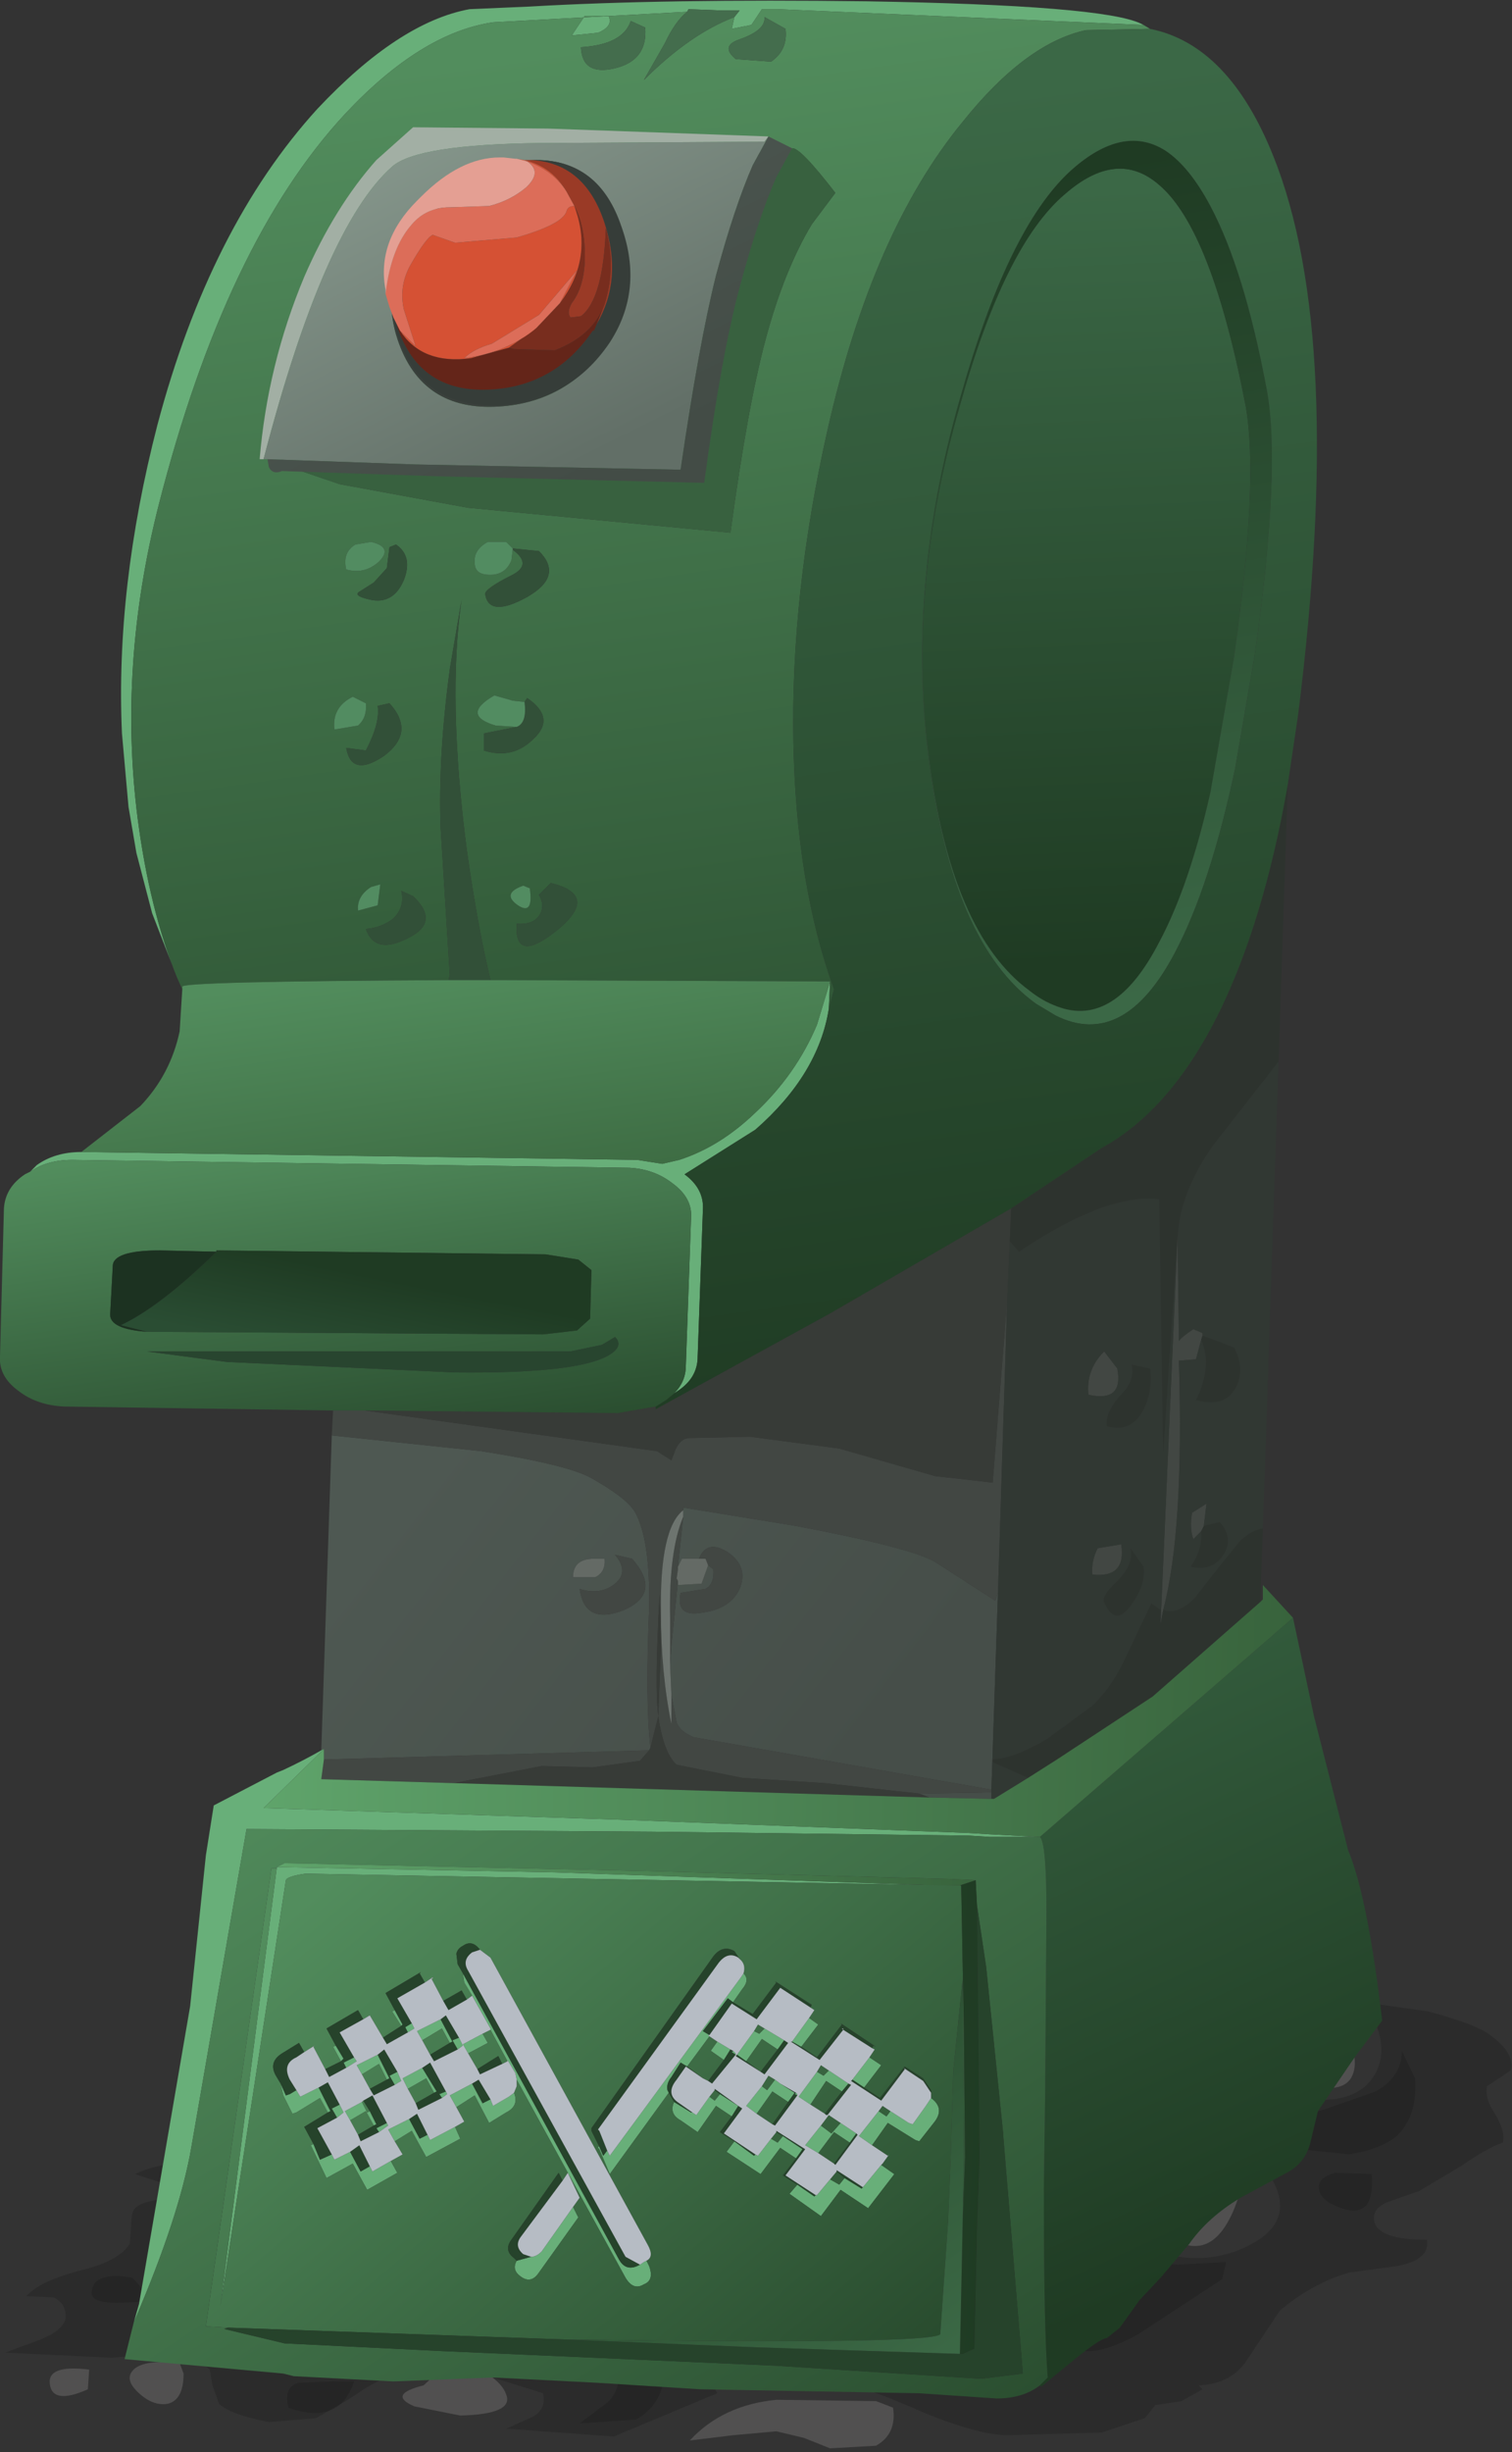 <?xml version="1.0" encoding="UTF-8" standalone="no"?>
<svg xmlns:xlink="http://www.w3.org/1999/xlink" height="93.45px" width="57.65px" xmlns="http://www.w3.org/2000/svg">
  <rect width="100%" height="100%" fill="#333333" stroke="none"/>
  <g transform="matrix(1.0, 0.0, 0.0, 1.0, 0.0, 0.0)">
    <use height="93.45" transform="matrix(1.0, 0.0, 0.0, 1.0, 0.0, 0.0)" width="57.65" xlink:href="#shape0"/>
  </g>
  <defs>
    <g id="shape0" transform="matrix(1.0, 0.0, 0.0, 1.0, 0.0, 0.0)">
      <path d="M48.75 80.5 Q49.25 80.15 50.75 80.0 51.95 79.9 52.45 79.0 53.05 77.85 52.0 76.3 L54.45 76.65 Q56.15 77.1 56.75 77.5 57.8 78.25 57.6 78.9 L56.7 79.5 Q56.6 79.95 57.0 80.55 57.4 81.2 57.3 81.65 56.7 81.85 55.7 82.55 L54.1 83.5 52.95 83.9 Q52.3 84.15 52.4 84.65 52.55 85.35 54.4 85.35 54.55 86.1 53.3 86.35 L51.45 86.6 Q50.05 87.0 48.8 88.05 L47.6 89.85 Q47.0 90.85 45.7 90.9 L45.85 91.05 45.05 91.5 44.05 91.65 43.85 91.9 43.65 92.15 42.0 92.7 38.35 92.8 Q37.1 92.75 34.9 91.8 31.95 90.5 29.9 90.4 L28.1 90.35 Q26.85 90.4 27.35 91.2 L23.4 92.85 19.3 92.55 20.3 92.1 Q20.85 91.8 20.7 91.2 L16.55 89.9 16.55 90.25 14.65 90.65 Q14.2 90.8 13.35 91.4 L12.05 92.15 10.25 92.3 Q8.75 92.0 8.35 91.6 L8.1 90.9 8.0 90.3 Q7.2 89.55 4.25 89.85 L0.2 89.65 1.55 89.15 Q2.4 88.8 2.5 88.35 2.55 87.8 2.05 87.55 L1.0 87.5 Q1.55 86.9 3.15 86.5 4.55 86.15 4.95 85.5 L5.0 84.8 Q5.0 84.3 5.15 84.15 5.65 83.65 8.05 83.8 L5.15 82.85 Q6.15 82.35 8.1 82.35 L11.15 82.35 16.6 81.8 22.05 81.25 26.5 81.4 Q34.5 82.35 38.55 83.4 L39.45 83.55 Q40.9 84.1 43.45 85.55 45.7 86.55 47.65 85.55 49.4 84.65 48.5 83.05 47.6 81.35 48.75 80.5" fill="url(#gradient0)" fill-rule="evenodd" stroke="none"/>
      <path d="M46.75 86.2 L46.6 86.85 43.4 88.95 Q40.75 90.4 40.4 88.6 40.25 87.7 41.25 86.95 42.1 86.25 43.05 86.15 L44.9 86.3 46.75 86.2" fill="url(#gradient1)" fill-rule="evenodd" stroke="none"/>
      <path d="M53.45 78.15 L53.95 79.2 Q54.05 80.6 53.3 81.35 52.8 81.85 51.45 82.1 L49.6 81.9 Q48.85 81.25 49.4 80.85 49.7 80.6 50.6 80.35 L52.45 79.7 Q53.45 79.15 53.45 78.15" fill="url(#gradient2)" fill-rule="evenodd" stroke="none"/>
      <path d="M50.9 82.8 L52.3 82.85 Q52.45 84.75 50.9 84.05 50.35 83.8 50.3 83.45 50.2 83.0 50.9 82.8" fill="url(#gradient3)" fill-rule="evenodd" stroke="none"/>
      <path d="M23.55 90.5 L25.35 90.4 Q25.25 91.65 24.25 92.2 L22.1 92.35 23.1 91.6 Q23.65 91.15 23.55 90.5" fill="url(#gradient4)" fill-rule="evenodd" stroke="none"/>
      <path d="M12.7 90.75 L13.5 90.75 Q12.95 92.45 11.0 91.75 10.8 90.95 11.4 90.8 L12.7 90.75" fill="url(#gradient5)" fill-rule="evenodd" stroke="none"/>
      <path d="M5.05 86.8 L5.85 87.7 4.45 87.75 Q3.4 87.75 3.5 87.3 3.6 86.55 5.05 86.8" fill="url(#gradient6)" fill-rule="evenodd" stroke="none"/>
      <path d="M33.4 91.5 L34.05 91.75 Q34.2 92.75 33.4 93.2 L31.65 93.3 30.65 92.9 29.6 92.65 27.95 92.8 26.3 93.0 Q27.55 91.65 29.6 91.45 L33.4 91.5" fill="url(#gradient7)" fill-rule="evenodd" stroke="none"/>
      <path d="M16.15 90.9 L17.3 89.85 Q19.05 90.5 19.3 91.25 19.6 92.0 17.55 92.05 L15.8 91.7 Q14.75 91.25 16.15 90.9" fill="url(#gradient8)" fill-rule="evenodd" stroke="none"/>
      <path d="M6.85 90.05 L7.0 90.45 Q7.0 91.45 6.4 91.6 5.85 91.7 5.3 91.2 4.75 90.7 5.05 90.35 5.4 89.9 6.85 90.05" fill="url(#gradient9)" fill-rule="evenodd" stroke="none"/>
      <path d="M3.4 90.3 L3.35 91.05 Q2.0 91.65 1.9 90.85 1.8 90.1 3.4 90.3" fill="url(#gradient10)" fill-rule="evenodd" stroke="none"/>
      <path d="M44.85 85.0 L47.45 82.4 Q47.35 83.75 46.8 84.7 46.05 86.0 44.85 85.4 L44.85 85.0" fill="url(#gradient11)" fill-rule="evenodd" stroke="none"/>
      <path d="M50.35 79.55 L50.65 77.45 Q51.75 77.85 51.65 78.75 51.55 79.7 50.35 79.55" fill="url(#gradient12)" fill-rule="evenodd" stroke="none"/>
      <path d="M12.25 66.7 L12.65 54.7 18.35 55.3 Q21.55 55.8 22.5 56.3 23.85 57.05 24.2 57.6 24.8 58.65 24.75 61.3 24.6 64.9 24.8 66.6 L24.75 66.7 12.35 67.05 12.35 66.65 12.25 66.7 M26.05 57.55 L26.05 57.45 30.35 58.15 Q34.85 59.0 35.7 59.55 L37.95 61.0 38.05 60.7 37.8 68.2 26.45 66.2 Q25.95 66.0 25.8 65.65 L25.6 64.6 25.55 63.45 25.6 62.7 25.85 60.25 25.85 60.4 26.75 60.35 27.0 59.65 27.2 59.8 Q27.25 60.35 26.9 60.55 L25.95 60.7 Q25.75 61.65 26.8 61.45 27.85 61.3 28.2 60.55 28.55 59.7 27.75 59.15 26.95 58.65 26.65 59.4 L26.0 59.4 25.85 59.7 26.05 57.8 26.05 57.75 26.05 57.55 M37.8 68.3 L37.8 68.55 35.45 68.5 35.05 68.35 37.8 68.3 M22.7 60.1 Q23.1 59.9 23.05 59.4 L22.65 59.4 Q21.85 59.4 21.85 60.1 L22.7 60.1 M23.45 60.35 Q22.9 60.8 22.1 60.55 22.3 61.95 23.8 61.35 25.25 60.7 24.1 59.4 L23.45 59.25 Q24.0 59.9 23.45 60.35" fill="url(#gradient13)" fill-rule="evenodd" stroke="none"/>
      <path d="M12.65 54.7 L12.7 53.75 13.9 53.75 25.05 55.3 25.6 55.65 25.75 55.25 Q25.95 54.8 26.3 54.8 L28.6 54.75 32.0 55.2 35.65 56.25 37.85 56.5 38.4 49.6 38.05 60.7 37.95 61.0 35.7 59.55 Q34.85 59.0 30.35 58.15 L26.05 57.45 26.05 57.55 Q25.15 58.25 25.2 61.45 25.2 63.75 25.6 65.7 L25.6 64.6 25.8 65.65 Q25.95 66.0 26.45 66.2 L37.8 68.2 37.8 68.3 35.05 68.35 31.45 67.95 28.3 67.75 25.8 67.25 Q25.3 66.8 25.1 65.4 L24.8 66.6 Q24.6 64.9 24.75 61.3 24.8 58.65 24.2 57.6 23.85 57.05 22.5 56.3 21.55 55.8 18.35 55.3 L12.65 54.7 M44.9 47.05 L44.9 47.2 44.95 51.1 Q45.05 50.95 45.5 50.65 L45.85 50.8 45.85 50.9 45.8 51.05 45.6 51.8 44.95 51.85 Q45.15 58.35 44.35 61.35 L44.25 61.9 44.9 47.05 M42.1 51.5 L42.6 52.15 Q42.85 53.45 41.5 53.15 41.4 52.2 42.1 51.5 M45.8 58.35 L45.5 58.65 Q45.35 58.25 45.45 57.65 L46.0 57.3 45.9 58.15 45.8 58.35 M41.65 60.0 Q41.6 59.5 41.85 59.0 L42.75 58.85 Q42.95 60.15 41.65 60.0 M24.75 66.7 L24.4 67.1 22.6 67.35 20.65 67.3 17.3 67.95 12.25 67.8 12.35 67.05 24.75 66.7 M27.0 59.65 L26.9 59.4 26.65 59.4 Q26.95 58.65 27.75 59.15 28.55 59.7 28.2 60.55 27.85 61.3 26.8 61.45 25.75 61.65 25.95 60.7 L26.9 60.55 Q27.25 60.35 27.2 59.8 L27.0 59.65 M25.85 59.7 L25.85 59.8 25.8 60.15 25.85 60.25 25.6 62.7 25.55 63.45 25.55 61.65 Q25.5 59.1 26.05 57.8 L25.85 59.7 M23.45 60.35 Q24.0 59.9 23.45 59.25 L24.1 59.4 Q25.25 60.7 23.8 61.35 22.3 61.95 22.1 60.55 22.9 60.8 23.45 60.35 M25.1 65.4 L25.2 62.8 25.15 60.75 Q24.95 64.3 25.1 65.4" fill="#424743" fill-rule="evenodd" stroke="none"/>
      <path d="M25.0 53.6 L25.0 53.7 31.65 50.05 38.55 46.05 38.5 47.3 38.4 49.6 37.85 56.5 35.65 56.25 32.0 55.2 28.6 54.75 26.3 54.8 Q25.95 54.8 25.75 55.25 L25.6 55.65 25.05 55.3 13.9 53.75 23.55 53.85 25.0 53.6 M35.05 68.35 L35.45 68.5 17.3 67.95 20.65 67.3 22.6 67.35 24.4 67.1 24.75 66.7 24.8 66.6 25.1 65.4 Q25.3 66.8 25.8 67.25 L28.3 67.75 31.45 67.95 35.05 68.35 M25.1 65.4 Q24.95 64.3 25.15 60.75 L25.2 62.8 25.1 65.4" fill="#373b37" fill-rule="evenodd" stroke="none"/>
      <path d="M27.0 59.65 L26.75 60.35 25.85 60.4 25.85 60.25 25.8 60.15 25.85 59.8 25.85 59.7 26.0 59.4 26.65 59.4 26.9 59.4 27.0 59.65 M22.7 60.1 L21.85 60.1 Q21.85 59.4 22.65 59.4 L23.05 59.4 Q23.1 59.9 22.7 60.1" fill="#646a65" fill-rule="evenodd" stroke="none"/>
      <path d="M48.75 40.45 L48.15 58.25 Q47.75 58.3 47.3 58.7 L46.45 59.75 45.55 60.9 Q44.9 61.55 44.35 61.35 45.15 58.35 44.95 51.85 L45.6 51.8 45.8 51.05 Q46.25 52.05 45.6 53.35 46.7 53.65 47.1 52.9 47.5 52.2 47.05 51.35 L45.85 50.9 45.85 50.8 45.5 50.65 Q45.05 50.95 44.95 51.1 L44.9 47.2 Q44.95 45.5 46.25 43.65 L48.75 40.45 M38.5 47.3 L38.85 47.7 Q42.2 45.45 44.2 45.7 L44.35 55.35 44.9 47.05 44.25 61.9 44.25 61.35 43.9 61.1 42.95 63.1 Q42.4 64.3 41.65 65.0 L39.95 66.25 Q38.7 67.0 37.85 67.05 L37.85 67.15 39.2 67.75 37.9 68.55 37.8 68.55 37.8 68.3 37.8 68.2 38.05 60.7 38.4 49.6 38.5 47.3 M42.1 51.5 Q41.4 52.2 41.5 53.15 42.85 53.45 42.6 52.15 L42.1 51.5 M42.2 54.35 Q43.1 54.6 43.55 53.8 43.95 53.1 43.85 52.15 L43.15 52.0 Q43.3 52.6 42.7 53.2 42.15 53.8 42.2 54.35 M45.9 58.15 L46.0 57.3 45.45 57.65 Q45.35 58.25 45.5 58.65 L45.8 58.35 Q45.85 59.05 45.4 59.7 46.2 59.9 46.65 59.25 47.05 58.6 46.5 58.0 L45.9 58.15 M41.65 60.0 Q42.95 60.15 42.75 58.85 L41.85 59.0 Q41.6 59.5 41.65 60.0 M43.6 59.7 L43.1 59.0 Q43.25 59.6 42.6 60.25 42.0 60.8 42.1 61.05 42.5 62.0 43.1 61.2 43.7 60.4 43.6 59.7" fill="#313833" fill-rule="evenodd" stroke="none"/>
      <path d="M49.1 29.9 L48.75 40.45 46.25 43.65 Q44.95 45.5 44.9 47.2 L44.9 47.05 44.35 55.35 44.2 45.7 Q42.2 45.45 38.85 47.7 L38.5 47.3 38.55 46.05 42.0 43.75 Q44.65 42.3 46.5 38.55 48.2 35.05 49.1 29.9 M48.15 58.25 L48.05 61.05 43.95 64.65 40.3 67.05 39.2 67.75 37.85 67.15 37.85 67.05 Q38.7 67.0 39.95 66.25 L41.65 65.0 Q42.4 64.3 42.95 63.1 L43.9 61.1 44.25 61.35 44.25 61.9 44.35 61.35 Q44.9 61.55 45.55 60.9 L46.45 59.75 47.3 58.7 Q47.75 58.3 48.15 58.25 M45.85 50.9 L47.05 51.35 Q47.5 52.2 47.1 52.9 46.7 53.65 45.6 53.35 46.25 52.05 45.8 51.05 L45.85 50.9 M42.2 54.35 Q42.15 53.8 42.7 53.2 43.3 52.6 43.15 52.0 L43.85 52.15 Q43.95 53.1 43.55 53.8 43.1 54.6 42.2 54.35 M45.8 58.35 L45.9 58.15 46.5 58.0 Q47.05 58.6 46.65 59.25 46.2 59.9 45.4 59.7 45.85 59.05 45.8 58.35 M43.6 59.7 Q43.7 60.4 43.1 61.2 42.5 62.0 42.1 61.05 42.0 60.8 42.6 60.25 43.25 59.6 43.1 59.0 L43.6 59.7" fill="#2d332e" fill-rule="evenodd" stroke="none"/>
      <path d="M49.3 61.65 L50.1 65.4 51.4 70.5 Q52.15 72.3 52.7 77.0 L51.65 78.4 50.25 80.45 49.95 81.7 Q49.75 82.4 49.15 82.75 L47.3 83.75 Q46.05 84.5 45.35 85.5 L44.25 86.8 43.45 87.65 42.7 88.7 42.2 89.1 Q41.95 89.1 40.8 90.05 L39.7 90.95 39.65 90.9 39.95 90.6 Q39.8 88.9 39.8 83.35 L39.85 79.8 39.9 72.85 Q39.9 70.2 39.65 70.0 L49.3 61.65" fill="url(#gradient14)" fill-rule="evenodd" stroke="none"/>
      <path d="M5.1 88.5 L5.3 87.8 7.25 76.45 7.85 70.7 8.15 68.8 10.55 67.55 10.8 67.45 Q11.55 67.1 12.25 66.7 L12.35 66.65 10.05 68.9 23.8 69.35 36.95 69.85 37.75 69.9 39.6 70.0 37.75 70.0 36.95 69.95 24.85 69.8 9.4 69.7 7.3 81.8 Q6.85 84.45 5.1 88.5 M1.15 44.65 L1.4 44.4 Q2.1 43.9 3.1 43.9 L3.2 43.9 24.3 44.2 25.25 44.35 25.9 44.2 Q27.45 43.7 28.8 42.4 30.35 40.95 31.15 39.05 L31.65 37.4 31.6 38.45 Q31.2 40.95 28.8 43.05 L26.1 44.75 Q26.85 45.3 26.8 46.1 L26.6 51.7 Q26.6 52.5 25.85 53.0 L25.7 53.1 Q26.15 52.65 26.15 52.05 L26.35 46.4 Q26.4 45.65 25.65 45.1 24.95 44.55 24.0 44.5 L2.75 44.2 Q1.8 44.2 1.15 44.65 M6.75 37.25 L5.8 34.8 5.2 32.5 4.9 30.75 4.65 27.95 Q4.4 22.4 6.0 16.2 8.0 8.65 12.1 4.15 15.2 0.85 17.9 0.35 L20.2 0.25 Q25.35 -0.05 33.05 0.05 42.05 0.2 43.5 0.9 L43.6 0.95 29.65 0.35 29.05 0.35 28.65 0.95 27.9 1.1 28.0 0.65 28.2 0.4 28.3 0.4 27.55 0.4 26.25 0.35 26.2 0.45 18.8 0.85 Q16.05 1.25 13.15 4.35 8.6 9.25 6.05 19.25 4.5 25.35 5.25 31.2 5.7 34.65 6.75 37.25 M22.3 0.6 L23.2 0.6 Q23.4 1.0 22.8 1.25 L21.8 1.35 22.3 0.6 M10.55 71.2 L10.55 71.15 21.15 71.35 27.0 71.55 35.8 71.85 35.85 71.85 36.4 71.85 11.65 71.4 Q10.95 71.5 10.9 71.65 L8.4 87.9 10.55 71.2 M10.7 79.4 L10.9 79.85 11.05 79.8 11.3 79.65 11.45 79.9 12.15 79.55 12.6 80.45 12.5 80.5 12.2 79.95 11.3 80.5 11.15 80.55 10.8 79.85 10.7 79.4 M13.0 78.55 L12.7 78.0 12.8 77.95 13.1 78.45 13.0 78.55 M15.3 77.2 L14.95 76.65 15.05 76.6 15.35 77.15 15.3 77.2 M18.0 76.05 L17.7 75.55 17.65 75.2 23.6 86.1 Q23.85 86.55 24.3 86.35 L24.4 86.3 24.55 86.2 24.65 86.15 24.75 86.35 Q24.95 86.9 24.55 87.05 24.15 87.3 23.85 86.8 L19.7 79.25 19.65 79.0 19.35 78.5 19.35 78.55 18.7 77.35 18.7 77.3 18.0 76.05 M19.6 79.75 Q19.8 80.25 19.3 80.5 L18.65 80.9 18.1 79.85 17.4 80.3 17.15 79.85 18.0 79.4 18.4 80.15 18.7 80.0 18.8 80.25 19.4 79.9 19.6 79.75 M17.35 81.05 L17.55 81.5 16.25 82.2 15.7 81.2 15.05 81.6 14.8 81.15 15.6 80.75 16.0 81.5 16.3 81.35 16.4 81.55 17.35 81.05 M14.9 82.35 L15.15 82.8 14.0 83.45 13.45 82.45 12.45 83.0 11.85 81.75 11.95 81.7 12.2 82.3 12.65 82.1 12.75 82.3 13.35 82.0 13.75 82.75 14.1 82.55 14.2 82.75 14.9 82.35 M30.85 76.9 L31.2 77.15 30.55 78.0 30.2 77.8 30.85 76.9 M33.15 78.4 L33.6 78.7 32.95 79.55 32.5 79.25 33.15 78.4 M35.5 79.95 Q36.05 80.35 35.6 80.9 L35.05 81.6 34.9 81.55 33.85 80.9 33.25 81.75 32.75 81.4 33.5 80.45 33.8 80.65 33.95 80.45 34.65 80.9 34.8 80.95 35.3 80.25 35.5 79.95 M33.6 82.5 L34.1 82.85 33.1 84.15 32.05 83.45 31.3 84.45 30.1 83.6 30.4 83.25 31.05 83.7 31.1 83.65 31.15 83.65 31.65 83.05 32.0 83.25 32.2 83.0 32.85 83.4 32.9 83.35 33.6 82.5 M30.35 82.25 L29.75 81.85 29.0 82.85 27.7 82.0 28.0 81.6 28.75 82.15 28.8 82.1 28.9 82.15 29.4 81.5 29.65 81.65 29.85 81.4 30.6 81.9 30.35 82.25 M27.9 80.65 L27.3 80.25 26.6 81.25 25.95 80.8 Q25.5 80.55 25.7 80.1 L26.35 80.5 26.4 80.5 26.55 80.6 27.05 79.9 27.25 80.05 27.45 79.8 28.15 80.25 27.9 80.65 M25.5 79.75 L23.25 82.85 22.85 81.9 22.8 81.85 22.8 81.8 22.85 81.8 23.0 82.15 23.15 81.95 23.25 82.15 28.25 75.35 28.35 75.2 Q28.6 75.45 28.3 75.8 L27.95 76.3 27.75 76.15 26.8 77.4 27.05 77.55 27.0 77.55 27.05 77.6 26.2 78.75 25.95 78.6 25.6 79.15 Q25.4 79.4 25.45 79.65 L25.5 79.75 M28.75 77.4 L28.95 77.5 29.15 77.3 29.9 77.75 29.65 78.1 29.05 77.7 28.45 78.55 28.1 78.3 28.75 77.4 M28.05 78.3 L27.9 78.2 27.95 78.15 28.05 78.25 28.05 78.3 M27.85 78.1 L27.6 78.5 27.1 78.15 27.35 77.8 27.85 78.1 M29.05 79.5 L29.25 79.65 29.55 79.25 29.75 79.4 30.3 79.75 30.05 80.1 29.45 79.7 28.85 80.55 28.45 80.25 29.05 79.5 M30.35 79.75 L30.4 79.8 30.4 79.85 30.3 79.8 30.35 79.75 M30.9 80.2 L30.45 79.9 31.15 78.95 31.4 79.1 31.6 78.9 32.35 79.4 32.1 79.7 31.5 79.3 30.9 80.2 M20.25 86.0 Q20.45 86.0 20.65 85.8 L21.85 84.1 22.05 84.5 20.55 86.6 Q20.25 87.05 19.85 86.75 19.5 86.5 19.7 86.15 L20.25 86.0 M17.5 77.65 L17.65 77.95 17.45 78.1 17.25 77.75 17.5 77.65 M16.1 77.75 L15.9 77.4 16.8 76.95 17.25 77.8 17.15 77.85 16.85 77.3 16.1 77.75 M17.85 78.25 L17.65 77.9 18.4 77.5 18.6 77.85 17.85 78.25 M17.0 79.7 L17.05 79.8 16.85 79.95 16.75 79.8 17.0 79.7 M15.55 79.6 L15.35 79.2 16.1 78.8 16.65 79.7 16.55 79.75 16.25 79.2 15.55 79.6 M15.55 77.45 L15.45 77.25 15.7 77.1 15.8 77.3 15.55 77.45 M13.2 78.8 L13.1 78.6 13.5 78.4 13.6 78.55 13.2 78.8 M12.95 80.2 L13.1 80.5 12.85 80.7 12.65 80.35 12.95 80.2 M13.8 79.05 L13.6 78.7 14.4 78.3 14.85 79.2 14.75 79.25 14.45 78.65 13.8 79.05 M15.15 78.95 L15.3 79.3 Q15.2 79.35 15.05 79.45 L14.85 79.1 15.15 78.95 M14.75 80.9 L14.8 81.0 14.45 81.25 14.35 81.1 14.75 80.9 M13.35 80.8 L13.15 80.45 13.8 80.1 14.0 80.5 14.1 80.45 14.35 80.95 14.25 81.0 13.95 80.45 13.35 80.8 M32.65 81.3 L32.4 81.65 31.8 81.25 31.2 82.05 30.7 81.75 31.3 81.0 31.7 81.3 32.05 80.9 32.65 81.3" fill="#68af79" fill-rule="evenodd" stroke="none"/>
      <path d="M6.95 37.7 L6.75 37.25 Q5.7 34.65 5.25 31.2 4.5 25.35 6.05 19.25 8.6 9.25 13.15 4.35 16.05 1.25 18.8 0.85 L26.2 0.45 Q25.75 0.8 25.35 1.65 L24.55 3.05 Q26.3 1.3 28.0 0.65 L27.9 1.1 28.65 0.95 29.05 0.35 29.65 0.35 43.6 0.95 43.85 1.1 41.4 1.15 Q39.1 1.65 36.7 4.65 33.25 8.85 31.55 16.4 30.15 22.6 30.25 28.25 30.35 33.7 31.8 37.7 L31.6 38.45 31.65 37.4 19.25 37.35 18.7 37.35 Q18.2 35.25 17.8 32.4 17.05 26.65 17.6 22.85 L17.15 25.5 Q16.7 28.85 16.8 31.55 L17.15 37.15 17.1 37.35 Q6.9 37.4 6.95 37.6 L6.95 37.7 M29.95 1.1 L29.15 0.65 Q29.2 1.15 28.2 1.5 27.45 1.75 28.05 2.25 L29.4 2.35 Q30.05 1.9 29.95 1.1 M28.2 0.4 L27.55 0.4 28.3 0.4 28.2 0.4 M24.6 1.05 L24.05 0.8 Q23.75 1.7 22.15 1.8 22.2 2.9 23.45 2.6 24.7 2.3 24.6 1.05 M22.3 0.6 L21.8 1.35 22.8 1.25 Q23.4 1.0 23.2 0.6 L22.3 0.6 M23.0 6.7 L17.6 7.25 16.25 8.5 Q14.65 10.3 13.5 12.95 12.1 16.3 10.6 17.65 L12.95 18.45 17.85 19.35 27.85 20.3 Q28.5 15.5 29.2 12.9 29.9 10.3 30.95 8.55 L31.85 7.35 Q30.5 5.6 30.2 5.65 L23.0 6.7 M14.15 20.65 L13.55 20.75 Q13.05 21.05 13.2 21.7 13.9 21.9 14.45 21.4 15.0 20.85 14.15 20.65 M14.75 21.65 L14.25 22.2 13.7 22.55 Q13.45 22.7 14.1 22.85 15.0 23.05 15.4 22.1 15.75 21.2 15.1 20.75 L14.85 20.85 14.75 21.65 M19.55 20.9 L19.3 20.65 18.6 20.65 Q18.05 20.95 18.1 21.45 18.1 21.95 18.8 21.9 19.3 21.85 19.5 21.35 L19.55 20.95 Q20.3 21.5 19.55 21.9 18.45 22.45 18.5 22.65 18.65 23.55 20.1 22.75 21.5 21.95 20.55 21.0 L19.55 20.9 M21.0 33.65 L20.55 34.1 Q20.8 34.55 20.55 34.9 20.3 35.25 19.7 35.2 19.6 36.8 21.3 35.4 22.85 34.1 21.0 33.65 M20.0 26.75 L19.55 26.7 18.85 26.5 Q17.55 27.25 18.9 27.65 L19.7 27.7 18.45 27.95 18.45 28.6 Q19.55 28.95 20.35 28.15 21.2 27.35 20.1 26.6 L20.0 26.75 M14.4 26.9 Q14.5 27.55 13.95 28.6 L13.2 28.5 Q13.4 29.65 14.65 28.8 15.85 27.9 14.85 26.8 L14.4 26.9 M13.45 26.55 Q12.65 26.95 12.75 27.8 L13.65 27.65 Q14.0 27.35 13.95 26.8 L13.45 26.55 M15.0 35.0 Q14.55 35.35 13.95 35.4 14.3 36.4 15.55 35.75 16.8 35.15 15.75 34.15 L15.3 33.95 Q15.45 34.55 15.0 35.0 M14.15 33.8 Q13.6 34.15 13.65 34.7 L14.4 34.5 14.5 33.7 14.15 33.8 M19.95 33.75 Q19.1 34.05 19.75 34.5 20.35 34.9 20.2 33.85 L19.95 33.75" fill="url(#gradient15)" fill-rule="evenodd" stroke="none"/>
      <path d="M23.0 6.7 L30.2 5.65 Q30.5 5.6 31.85 7.35 L30.95 8.55 Q29.9 10.3 29.2 12.9 28.5 15.5 27.85 20.3 L17.85 19.35 12.95 18.45 10.6 17.65 Q12.1 16.3 13.5 12.95 14.65 10.3 16.25 8.5 L17.6 7.25 23.0 6.7" fill="#38613f" fill-rule="evenodd" stroke="none"/>
      <path d="M10.55 71.2 L8.4 87.9 10.9 71.65 Q10.95 71.5 11.65 71.4 L36.4 71.85 36.6 71.85 36.65 71.85 36.75 77.3 36.8 82.2 36.7 84.95 36.75 82.2 36.7 75.45 36.35 78.9 36.25 82.2 36.15 84.65 35.85 88.95 Q35.55 89.35 21.5 89.15 L8.7 88.7 7.85 88.65 10.35 71.2 10.55 71.2 M11.6 78.2 L11.4 77.85 10.75 78.25 Q10.2 78.6 10.55 79.15 L10.7 79.4 10.8 79.85 11.15 80.55 11.3 80.5 12.2 79.95 12.5 80.5 11.6 81.05 11.95 81.7 11.85 81.75 12.45 83.0 13.45 82.45 14.0 83.45 15.15 82.8 14.9 82.35 15.35 82.1 15.05 81.6 15.7 81.2 16.25 82.2 17.55 81.5 17.35 81.05 17.7 80.85 17.4 80.3 18.1 79.85 18.65 80.9 19.3 80.5 Q19.8 80.25 19.6 79.75 L19.7 79.5 19.7 79.25 23.85 86.8 Q24.15 87.3 24.55 87.05 24.95 86.9 24.75 86.35 L24.65 86.15 Q24.95 86.0 24.7 85.55 L18.7 74.6 18.3 74.3 Q18.0 73.9 17.65 74.15 17.45 74.25 17.4 74.45 L17.45 74.85 17.65 75.2 17.7 75.55 18.0 76.05 17.8 76.2 17.6 75.85 16.9 76.25 16.45 75.4 16.5 75.4 16.5 75.35 16.2 75.55 16.0 75.2 16.05 75.15 14.7 75.95 15.05 76.6 14.95 76.65 15.3 77.2 14.6 77.65 14.1 76.8 13.85 76.95 13.65 76.6 12.45 77.3 12.8 77.95 12.7 78.0 13.0 78.55 12.4 78.85 11.95 78.0 12.0 77.95 11.6 78.2 M30.9 76.5 L30.95 76.4 29.55 75.5 29.6 75.55 28.7 76.75 27.95 76.3 28.3 75.8 Q28.6 75.45 28.35 75.2 28.45 74.85 28.2 74.65 L28.0 74.35 Q27.55 74.1 27.2 74.55 L22.55 81.1 22.55 81.2 22.85 81.8 22.8 81.8 22.8 81.85 22.85 81.9 23.25 82.85 25.5 79.75 25.7 80.1 Q25.5 80.55 25.95 80.8 L26.6 81.25 27.3 80.25 27.9 80.65 27.45 81.25 28.0 81.6 27.7 82.0 29.0 82.85 29.75 81.85 30.35 82.25 29.85 82.9 30.4 83.25 30.1 83.6 31.3 84.45 32.05 83.45 33.1 84.15 34.1 82.85 33.6 82.5 33.65 82.45 33.9 82.1 33.85 82.15 33.25 81.75 33.85 80.9 34.9 81.55 35.05 81.6 35.6 80.9 Q36.05 80.35 35.5 79.95 L35.5 79.8 35.5 79.75 35.5 79.65 35.2 79.2 34.5 78.75 34.45 78.8 33.55 79.95 32.95 79.55 33.6 78.7 33.15 78.4 33.35 78.1 33.45 78.15 33.25 78.05 33.3 77.95 33.4 78.0 32.05 77.1 32.1 77.15 31.15 78.4 30.55 78.0 31.2 77.15 30.85 76.9 31.05 76.6 30.9 76.5 M28.75 77.4 L28.9 77.15 29.15 77.3 28.95 77.5 28.75 77.4 M27.6 78.5 L27.0 79.3 26.8 79.2 26.2 78.75 27.05 77.6 27.35 77.8 27.1 78.15 27.6 78.5 M28.45 78.55 L29.05 77.7 29.65 78.1 29.0 78.95 28.45 78.55 M27.25 79.65 L27.45 79.8 27.25 80.05 27.05 79.9 27.25 79.65 M29.4 81.5 L29.6 81.25 29.85 81.4 29.65 81.65 29.4 81.5 M31.65 83.05 L31.9 82.75 32.2 83.0 32.0 83.25 31.65 83.05 M29.05 79.5 L29.3 79.1 29.55 79.25 29.25 79.65 29.05 79.5 M29.45 80.95 L28.85 80.55 29.45 79.7 30.05 80.1 29.45 80.95 M30.9 80.2 L31.5 79.3 32.1 79.7 31.45 80.55 30.9 80.2 M31.6 78.9 L31.4 79.1 31.15 78.95 31.3 78.7 31.6 78.9 M21.85 84.1 L22.1 83.75 21.65 82.8 21.45 83.1 21.3 82.8 19.5 85.35 Q19.2 85.75 19.6 86.05 L19.7 86.15 Q19.5 86.5 19.85 86.75 20.25 87.05 20.55 86.6 L22.05 84.5 21.85 84.1 M16.4 78.3 L16.1 77.75 16.85 77.3 17.15 77.85 16.4 78.3 M18.2 78.85 L17.85 78.25 18.6 77.85 18.4 77.5 18.7 77.35 19.35 78.55 19.15 78.65 19.0 78.35 18.2 78.85 M15.85 80.15 L15.55 79.6 16.25 79.2 16.55 79.75 15.85 80.15 M14.1 79.6 L13.8 79.05 14.45 78.65 14.75 79.25 14.1 79.6 M13.8 80.1 L13.85 80.05 14.1 80.45 14.0 80.5 13.8 80.1 M13.65 81.35 L13.35 80.8 13.95 80.45 14.25 81.0 13.65 81.35 M33.95 80.45 L33.8 80.65 33.5 80.45 33.65 80.25 33.95 80.45 M32.4 81.65 L31.8 82.45 31.2 82.05 31.8 81.25 32.4 81.65 M31.3 81.0 L31.6 80.6 32.05 80.9 31.7 81.3 31.3 81.0 M31.5 80.6 L31.5 80.55 31.55 80.6 31.5 80.6" fill="url(#gradient16)" fill-rule="evenodd" stroke="none"/>
      <path d="M39.65 90.9 Q39.0 91.4 38.0 91.4 L35.05 91.2 26.7 91.05 22.75 90.8 18.8 90.6 15.0 90.75 11.2 90.55 10.8 90.45 4.75 89.9 5.1 88.5 Q6.85 84.45 7.3 81.8 L9.4 69.7 24.85 69.8 36.95 69.95 37.75 70.0 39.6 70.0 39.65 70.0 Q39.9 70.2 39.9 72.85 L39.85 79.8 39.8 83.35 Q39.8 88.9 39.95 90.6 L39.65 90.9 M10.55 71.15 L10.55 71.2 10.35 71.2 7.85 88.65 8.7 88.7 8.55 88.75 10.85 89.3 17.0 89.6 29.55 90.15 37.4 90.65 39.0 90.45 38.25 81.35 38.25 81.3 37.6 74.95 37.25 72.6 37.2 71.65 36.15 71.6 24.6 71.3 10.85 71.0 10.55 71.15" fill="url(#gradient17)" fill-rule="evenodd" stroke="none"/>
      <path d="M37.25 72.6 L37.6 74.95 38.25 81.3 38.25 81.35 39.0 90.45 37.4 90.65 29.55 90.15 17.0 89.6 10.85 89.3 8.55 88.75 8.7 88.7 21.5 89.15 28.85 89.45 36.6 89.7 36.7 89.7 37.15 89.5 37.25 84.8 37.35 82.2 37.3 77.1 37.25 72.6 M10.7 79.4 L10.55 79.15 Q10.2 78.6 10.75 78.25 L11.4 77.85 11.6 78.2 11.3 78.4 Q10.75 78.65 11.05 79.25 L11.3 79.65 11.05 79.8 10.9 79.85 10.7 79.4 M12.4 78.85 L13.0 78.55 13.1 78.45 12.8 77.95 12.45 77.3 13.65 76.6 13.85 76.95 12.95 77.45 13.5 78.4 13.1 78.6 13.2 78.8 12.55 79.15 12.4 78.85 M14.6 77.65 L15.3 77.2 15.35 77.15 15.05 76.6 14.7 75.95 16.05 75.15 16.0 75.2 16.2 75.55 15.15 76.15 15.7 77.1 15.45 77.25 15.55 77.45 14.75 77.9 14.6 77.65 M16.9 76.25 L17.6 75.85 17.8 76.2 17.1 76.6 16.9 76.25 M17.65 75.2 L17.45 74.85 17.4 74.45 Q17.45 74.25 17.65 74.15 18.0 73.9 18.3 74.3 L18.0 74.4 Q17.6 74.7 17.85 75.1 L23.85 86.0 24.4 86.3 24.3 86.35 Q23.85 86.55 23.6 86.1 L17.65 75.2 M11.95 81.7 L11.6 81.05 12.5 80.5 12.6 80.45 12.15 79.55 12.5 79.35 12.95 80.2 12.65 80.35 12.85 80.7 12.1 81.1 12.65 82.1 12.2 82.3 11.95 81.7 M27.95 76.3 L28.7 76.75 29.6 75.55 29.55 75.5 30.95 76.4 30.9 76.5 29.75 75.75 28.85 76.95 27.9 76.35 27.05 77.55 26.8 77.4 27.75 76.15 27.95 76.3 M30.55 78.0 L31.15 78.4 32.1 77.15 32.05 77.1 33.4 78.0 33.3 77.95 33.25 78.05 32.15 77.35 32.15 77.3 32.1 77.3 32.15 77.35 31.25 78.5 30.15 77.8 30.2 77.8 30.55 78.0 M32.95 79.55 L33.55 79.95 34.45 78.8 34.5 78.75 35.2 79.2 35.5 79.65 35.5 79.75 35.2 79.3 34.45 78.8 34.5 78.85 33.6 80.05 32.45 79.3 32.5 79.25 32.95 79.55 M30.4 83.25 L29.85 82.9 30.35 82.25 30.6 81.9 29.85 81.4 29.6 81.25 29.6 81.2 30.7 81.9 29.95 82.9 31.1 83.65 31.05 83.7 30.4 83.25 M28.0 81.6 L27.45 81.25 27.9 80.65 28.15 80.25 27.45 79.8 27.25 79.65 27.25 79.6 28.15 80.25 28.3 80.35 27.6 81.3 28.8 82.1 28.75 82.15 28.0 81.6 M25.7 80.1 L25.5 79.75 25.45 79.65 Q25.4 79.4 25.6 79.15 L25.95 78.6 26.2 78.75 26.8 79.2 26.15 78.75 25.8 79.25 Q25.35 79.8 25.9 80.15 L26.4 80.5 26.35 80.5 25.7 80.1 M22.85 81.8 L22.55 81.2 22.55 81.1 27.2 74.55 Q27.55 74.1 28.0 74.35 L28.2 74.65 28.15 74.6 Q27.75 74.35 27.4 74.8 L22.8 81.15 22.85 81.2 23.15 81.95 23.0 82.15 22.85 81.8 M29.9 77.75 L30.05 77.85 29.15 79.05 29.0 78.95 28.05 78.35 28.1 78.3 28.45 78.55 29.0 78.95 29.65 78.1 29.9 77.75 M27.95 78.15 L27.9 78.2 28.05 78.3 27.15 79.4 27.0 79.3 27.6 78.5 27.85 78.1 27.95 78.15 M31.9 82.75 L31.9 82.7 32.9 83.35 32.85 83.4 32.2 83.0 31.9 82.75 M29.75 79.4 L30.35 79.75 30.3 79.8 30.4 79.85 29.55 81.0 29.45 80.95 30.05 80.1 30.3 79.75 29.75 79.4 M32.1 79.7 L32.35 79.4 32.45 79.45 31.55 80.6 31.5 80.55 31.5 80.6 31.45 80.55 32.1 79.7 M21.45 83.1 L19.85 85.25 Q19.6 85.6 19.95 85.9 L20.25 86.0 19.7 86.15 19.6 86.05 Q19.2 85.75 19.5 85.35 L21.3 82.8 21.45 83.1 M16.8 76.95 L17.0 76.8 17.5 77.65 17.25 77.75 17.45 78.1 16.55 78.55 16.4 78.3 17.15 77.85 17.25 77.8 16.8 76.95 M16.1 78.8 L16.4 78.6 17.0 79.7 16.75 79.8 16.85 79.95 15.95 80.4 15.85 80.15 16.55 79.75 16.65 79.7 16.1 78.8 M18.0 79.4 L18.25 79.25 18.7 80.0 18.4 80.15 18.0 79.4 M19.15 78.65 L18.3 79.05 18.2 78.85 19.0 78.35 19.15 78.65 M13.35 82.0 L13.7 81.75 14.1 82.55 13.75 82.75 13.35 82.0 M14.4 78.3 L14.65 78.1 15.15 78.95 14.85 79.1 15.05 79.45 14.25 79.85 14.1 79.6 14.75 79.25 14.85 79.2 14.4 78.3 M13.85 80.05 L14.2 79.85 14.75 80.9 14.35 81.1 14.45 81.25 13.75 81.6 13.65 81.35 14.25 81.0 14.35 80.95 14.1 80.45 13.85 80.05 M15.6 80.75 L15.9 80.55 16.3 81.35 16.0 81.5 15.6 80.75 M32.65 81.3 L32.7 81.35 31.85 82.5 31.8 82.45 32.4 81.65 32.65 81.3" fill="#26432b" fill-rule="evenodd" stroke="none"/>
      <path d="M48.05 61.05 L48.15 60.95 48.15 60.4 49.3 61.65 39.65 70.0 39.6 70.0 37.75 69.9 36.95 69.85 23.8 69.35 10.05 68.9 12.35 66.65 12.35 67.05 12.25 67.8 17.3 67.95 35.45 68.5 37.8 68.55 37.9 68.55 39.2 67.75 40.3 67.05 43.95 64.65 48.05 61.05" fill="url(#gradient18)" fill-rule="evenodd" stroke="none"/>
      <path d="M36.4 71.85 L35.85 71.85 35.8 71.85 27.0 71.55 21.15 71.35 10.55 71.15 10.85 71.0 24.6 71.3 36.15 71.6 37.2 71.65 36.6 71.85 36.4 71.85" fill="url(#gradient19)" fill-rule="evenodd" stroke="none"/>
      <path d="M37.2 71.65 L37.25 72.6 37.3 77.1 37.35 82.2 37.25 84.8 37.15 89.5 36.7 89.7 36.6 89.7 36.7 84.95 36.8 82.2 36.75 77.3 36.65 71.85 36.6 71.85 37.2 71.65" fill="url(#gradient20)" fill-rule="evenodd" stroke="none"/>
      <path d="M25.55 63.45 L25.6 64.6 25.6 65.7 Q25.2 63.75 25.2 61.45 25.15 58.25 26.05 57.55 L26.05 57.75 26.05 57.8 Q25.5 59.1 25.55 61.65 L25.55 63.45" fill="#6d746f" fill-rule="evenodd" stroke="none"/>
      <path d="M36.6 89.7 L28.85 89.45 21.5 89.15 Q35.55 89.35 35.85 88.95 L36.15 84.65 36.25 82.2 36.35 78.9 36.7 75.45 36.75 82.2 36.7 84.95 36.6 89.7" fill="url(#gradient21)" fill-rule="evenodd" stroke="none"/>
      <path d="M36.6 15.45 Q38.3 9.35 40.6 7.4 42.6 5.65 44.2 7.05 46.2 8.75 47.5 15.5 48.0 18.35 47.05 25.05 L46.15 30.2 Q45.35 33.75 44.2 35.9 42.5 39.2 40.3 38.35 39.75 38.15 39.25 37.75 36.25 35.55 35.4 28.75 34.6 22.35 36.6 15.45" fill="url(#gradient22)" fill-rule="evenodd" stroke="none"/>
      <path d="M44.45 5.75 Q45.35 6.35 46.15 7.85 47.45 10.3 48.3 14.85 48.85 17.85 47.85 24.9 L47.1 29.25 Q46.15 33.75 44.8 36.3 42.85 40.0 40.25 38.7 L39.5 38.25 Q36.3 35.95 35.4 28.85 34.55 22.1 36.7 14.85 38.55 8.4 41.0 6.35 42.9 4.75 44.45 5.75 M36.6 15.45 Q34.6 22.35 35.4 28.75 36.25 35.55 39.25 37.75 39.75 38.15 40.3 38.35 42.5 39.2 44.2 35.9 45.35 33.75 46.15 30.2 L47.05 25.05 Q48.0 18.35 47.5 15.5 46.2 8.75 44.2 7.05 42.6 5.65 40.6 7.4 38.3 9.35 36.6 15.45" fill="url(#gradient23)" fill-rule="evenodd" stroke="none"/>
      <path d="M43.85 1.1 Q46.85 1.7 48.55 5.95 51.3 12.8 49.5 27.2 L49.1 29.9 Q48.2 35.05 46.5 38.55 44.65 42.3 42.0 43.75 L38.55 46.05 31.65 50.05 25.0 53.7 25.0 53.6 25.4 53.35 25.7 53.1 25.85 53.0 Q26.6 52.5 26.6 51.7 L26.8 46.1 Q26.85 45.3 26.1 44.75 L28.8 43.05 Q31.2 40.95 31.6 38.45 L31.8 37.7 Q30.35 33.7 30.25 28.25 30.15 22.6 31.55 16.4 33.25 8.85 36.7 4.65 39.1 1.65 41.4 1.15 L43.85 1.1 M44.45 5.75 Q42.9 4.75 41.0 6.35 38.55 8.4 36.7 14.85 34.55 22.1 35.4 28.85 36.3 35.95 39.5 38.25 L40.25 38.7 Q42.85 40.0 44.8 36.3 46.15 33.75 47.1 29.25 L47.85 24.9 Q48.85 17.85 48.3 14.85 47.45 10.3 46.15 7.85 45.35 6.35 44.45 5.75" fill="url(#gradient24)" fill-rule="evenodd" stroke="none"/>
      <path d="M29.95 1.1 Q30.05 1.9 29.4 2.35 L28.05 2.25 Q27.45 1.75 28.2 1.5 29.2 1.15 29.15 0.65 L29.95 1.1 M28.2 0.4 L28.0 0.65 Q26.3 1.3 24.55 3.05 L25.35 1.65 Q25.75 0.8 26.2 0.45 L26.25 0.35 27.55 0.4 28.2 0.4 M24.6 1.05 Q24.7 2.3 23.45 2.6 22.2 2.9 22.15 1.8 23.75 1.7 24.05 0.8 L24.6 1.05" fill="#446d4d" fill-rule="evenodd" stroke="none"/>
      <path d="M14.75 21.65 L14.85 20.85 15.1 20.75 Q15.75 21.2 15.4 22.1 15.0 23.05 14.1 22.85 13.45 22.7 13.7 22.55 L14.25 22.2 14.75 21.65 M19.55 20.95 L19.55 20.9 20.55 21.0 Q21.5 21.95 20.1 22.75 18.65 23.55 18.5 22.65 18.45 22.45 19.55 21.9 20.3 21.5 19.55 20.95 M21.0 33.65 Q22.85 34.1 21.3 35.4 19.6 36.8 19.7 35.2 20.3 35.25 20.55 34.9 20.8 34.55 20.55 34.1 L21.0 33.65 M19.7 27.7 Q20.1 27.55 20.0 26.75 L20.1 26.6 Q21.2 27.35 20.35 28.15 19.55 28.95 18.45 28.6 L18.45 27.95 19.7 27.7 M14.4 26.9 L14.85 26.8 Q15.85 27.9 14.65 28.8 13.4 29.65 13.2 28.5 L13.95 28.6 Q14.5 27.55 14.4 26.9 M15.0 35.0 Q15.45 34.55 15.3 33.95 L15.75 34.15 Q16.8 35.15 15.55 35.75 14.3 36.4 13.95 35.4 14.55 35.35 15.0 35.0 M17.1 37.35 L17.15 37.15 16.8 31.55 Q16.7 28.85 17.15 25.5 L17.6 22.85 Q17.05 26.65 17.8 32.4 18.2 35.25 18.7 37.35 L17.1 37.35" fill="#325038" fill-rule="evenodd" stroke="none"/>
      <path d="M14.15 20.65 Q15.0 20.85 14.45 21.4 13.9 21.9 13.2 21.7 13.05 21.05 13.55 20.75 L14.15 20.65 M19.55 20.95 L19.5 21.35 Q19.3 21.85 18.8 21.9 18.1 21.95 18.1 21.45 18.05 20.95 18.6 20.65 L19.3 20.65 19.55 20.9 19.55 20.95 M20.0 26.75 Q20.1 27.55 19.7 27.7 L18.9 27.65 Q17.55 27.25 18.85 26.5 L19.55 26.7 20.0 26.75 M13.45 26.55 L13.95 26.8 Q14.0 27.35 13.65 27.65 L12.75 27.8 Q12.65 26.95 13.45 26.55 M19.95 33.75 L20.2 33.85 Q20.35 34.9 19.75 34.5 19.1 34.05 19.95 33.75 M14.15 33.8 L14.5 33.7 14.4 34.5 13.65 34.7 Q13.6 34.15 14.15 33.8" fill="#528c61" fill-rule="evenodd" stroke="none"/>
      <path d="M3.1 43.9 L5.35 42.15 Q6.5 40.95 6.85 39.3 L6.95 37.7 6.95 37.6 Q6.9 37.4 17.1 37.35 L18.7 37.35 19.25 37.35 31.65 37.4 31.15 39.05 Q30.35 40.95 28.8 42.4 27.45 43.7 25.9 44.2 L25.25 44.35 24.3 44.2 3.2 43.9 3.1 43.9" fill="url(#gradient25)" fill-rule="evenodd" stroke="none"/>
      <path d="M12.7 53.75 L2.45 53.6 Q1.4 53.55 0.7 53.0 -0.05 52.45 0.0 51.7 L0.15 46.05 Q0.2 45.25 0.95 44.75 L1.15 44.65 Q1.8 44.2 2.75 44.2 L24.0 44.5 Q24.95 44.55 25.65 45.1 26.4 45.65 26.35 46.4 L26.15 52.05 Q26.15 52.65 25.7 53.1 L25.4 53.35 25.0 53.6 23.55 53.85 13.9 53.75 12.7 53.75 M5.6 50.75 L20.7 50.85 22.0 50.7 22.5 50.25 22.55 48.4 22.05 48.0 20.8 47.8 8.25 47.65 8.25 47.7 6.1 47.65 Q4.3 47.65 4.3 48.25 L4.2 50.1 Q4.2 50.65 5.6 50.75 M5.6 51.5 L8.65 51.9 17.35 52.3 Q22.0 52.35 23.2 51.65 23.8 51.3 23.45 50.95 L22.95 51.25 21.75 51.5 5.6 51.5" fill="url(#gradient26)" fill-rule="evenodd" stroke="none"/>
      <path d="M8.25 47.7 L8.25 47.65 20.8 47.8 22.05 48.0 22.55 48.4 22.5 50.25 22.0 50.7 20.7 50.85 5.6 50.75 4.6 50.5 Q6.1 49.8 8.25 47.7" fill="url(#gradient27)" fill-rule="evenodd" stroke="none"/>
      <path d="M5.6 50.75 Q4.2 50.65 4.2 50.1 L4.3 48.25 Q4.3 47.65 6.1 47.65 L8.25 47.7 Q6.1 49.8 4.6 50.5 L5.6 50.75" fill="#1c3221" fill-rule="evenodd" stroke="none"/>
      <path d="M5.6 51.5 L21.75 51.5 22.95 51.25 23.45 50.95 Q23.8 51.3 23.2 51.65 22.0 52.35 17.35 52.3 L8.65 51.9 5.6 51.5" fill="#28452f" fill-rule="evenodd" stroke="none"/>
      <path d="M11.3 79.65 L11.05 79.25 Q10.75 78.65 11.3 78.4 L11.6 78.2 12.0 77.95 11.95 78.0 12.4 78.85 12.55 79.15 13.2 78.8 13.6 78.55 13.5 78.4 12.95 77.45 13.85 76.95 14.1 76.8 14.6 77.65 14.75 77.9 15.55 77.45 15.8 77.3 15.7 77.1 15.15 76.15 16.2 75.55 16.5 75.35 16.5 75.4 16.45 75.4 16.9 76.25 17.1 76.6 17.8 76.2 18.0 76.05 18.7 77.3 18.7 77.35 18.4 77.5 17.65 77.9 17.85 78.25 18.2 78.85 18.3 79.05 19.15 78.65 19.35 78.55 19.35 78.5 19.65 79.0 19.7 79.25 19.7 79.5 19.6 79.75 19.4 79.9 18.8 80.25 18.7 80.0 18.25 79.25 18.0 79.4 17.15 79.85 17.4 80.3 17.7 80.85 17.35 81.05 16.4 81.55 16.3 81.35 15.9 80.55 15.6 80.75 14.8 81.15 15.05 81.6 15.35 82.1 14.9 82.35 14.2 82.75 14.1 82.55 13.7 81.75 13.35 82.0 12.75 82.3 12.65 82.1 12.1 81.1 12.85 80.7 13.1 80.5 12.95 80.2 12.5 79.35 12.15 79.55 11.45 79.9 11.3 79.65 M17.5 77.65 L17.0 76.8 16.8 76.95 15.9 77.4 16.1 77.75 16.4 78.3 16.55 78.55 17.45 78.1 17.65 77.95 17.5 77.65 M17.0 79.7 L16.4 78.6 16.1 78.8 15.35 79.2 15.55 79.6 15.85 80.15 15.95 80.4 16.85 79.95 17.05 79.8 17.0 79.7 M14.4 78.3 L13.6 78.7 13.8 79.05 14.1 79.6 14.25 79.85 15.05 79.45 Q15.2 79.35 15.3 79.3 L15.15 78.95 14.65 78.1 14.4 78.3 M13.85 80.05 L13.8 80.1 13.15 80.45 13.35 80.8 13.65 81.35 13.75 81.6 14.45 81.25 14.8 81.0 14.75 80.9 14.2 79.85 13.85 80.05" fill="url(#gradient28)" fill-rule="evenodd" stroke="none"/>
      <path d="M18.3 74.3 L18.7 74.6 24.7 85.55 Q24.95 86.0 24.65 86.15 L24.55 86.2 24.4 86.3 23.85 86.0 17.85 75.1 Q17.6 74.7 18.0 74.4 L18.3 74.3" fill="url(#gradient29)" fill-rule="evenodd" stroke="none"/>
      <path d="M30.9 76.5 L31.05 76.6 30.85 76.9 30.2 77.8 30.15 77.8 31.25 78.5 32.15 77.35 32.1 77.3 32.15 77.3 32.15 77.35 33.25 78.05 33.45 78.15 33.35 78.1 33.15 78.4 32.5 79.25 32.45 79.3 33.6 80.05 34.5 78.85 34.45 78.8 35.2 79.3 35.5 79.75 35.5 79.8 35.5 79.95 35.3 80.25 34.8 80.95 34.65 80.9 33.95 80.45 33.65 80.25 33.5 80.45 32.75 81.4 33.25 81.75 33.85 82.15 33.9 82.1 33.65 82.45 33.6 82.5 32.9 83.35 31.9 82.7 31.9 82.75 31.65 83.05 31.15 83.65 31.1 83.65 29.95 82.9 30.7 81.9 29.6 81.2 29.6 81.25 29.4 81.5 28.9 82.15 28.8 82.1 27.6 81.3 28.3 80.35 28.15 80.25 27.25 79.6 27.25 79.65 27.05 79.9 26.55 80.6 26.4 80.5 25.9 80.15 Q25.35 79.8 25.8 79.25 L26.15 78.75 26.8 79.2 27.0 79.3 27.15 79.4 28.05 78.3 28.05 78.25 27.95 78.15 27.85 78.1 27.35 77.8 27.05 77.6 27.0 77.55 27.05 77.55 27.9 76.35 28.85 76.95 29.75 75.75 30.9 76.5 M29.15 77.3 L28.9 77.15 28.75 77.4 28.1 78.3 28.05 78.35 29.0 78.95 29.15 79.05 30.05 77.85 29.9 77.75 29.15 77.3 M29.55 79.25 L29.3 79.1 29.05 79.5 28.45 80.25 28.85 80.55 29.45 80.95 29.55 81.0 30.4 79.85 30.4 79.8 30.35 79.75 29.75 79.4 29.55 79.25 M31.15 78.95 L30.45 79.9 30.9 80.2 31.45 80.55 31.5 80.6 31.55 80.6 32.45 79.45 32.35 79.4 31.6 78.9 31.3 78.7 31.15 78.95 M31.8 82.45 L31.85 82.5 32.7 81.35 32.65 81.3 32.05 80.9 31.6 80.6 31.3 81.0 30.7 81.75 31.2 82.05 31.8 82.45" fill="url(#gradient30)" fill-rule="evenodd" stroke="none"/>
      <path d="M28.2 74.65 Q28.45 74.85 28.35 75.2 L28.25 75.35 23.25 82.15 23.15 81.95 22.85 81.2 22.8 81.15 27.4 74.8 Q27.75 74.35 28.15 74.6 L28.2 74.65" fill="url(#gradient31)" fill-rule="evenodd" stroke="none"/>
      <path d="M21.45 83.1 L21.65 82.8 22.1 83.75 21.85 84.1 20.65 85.8 Q20.45 86.0 20.25 86.0 L19.95 85.9 Q19.6 85.6 19.85 85.25 L21.45 83.1" fill="url(#gradient32)" fill-rule="evenodd" stroke="none"/>
      <path d="M10.05 17.5 L9.9 17.5 Q10.2 13.9 11.6 10.55 12.75 7.9 14.35 6.1 L15.75 4.85 20.9 4.9 29.3 5.2 29.15 5.4 20.65 5.45 Q15.9 5.5 14.95 6.35 12.35 8.65 10.05 17.5" fill="#a2afa4" fill-rule="evenodd" stroke="none"/>
      <path d="M29.3 5.2 L28.7 6.3 Q28.0 7.9 27.3 10.5 26.65 13.1 25.95 17.9 L15.85 17.7 10.2 17.5 10.05 17.5 Q12.35 8.65 14.95 6.35 15.9 5.5 20.65 5.45 L29.15 5.4 29.3 5.2 M16.65 7.95 Q14.35 10.1 15.1 12.75 15.95 15.6 18.85 15.5 21.65 15.4 23.2 13.05 24.5 11.1 23.65 8.65 22.8 6.1 20.45 6.1 18.6 6.1 16.65 7.95" fill="url(#gradient33)" fill-rule="evenodd" stroke="none"/>
      <path d="M29.3 5.2 L30.2 5.65 29.6 6.75 Q28.9 8.35 28.2 10.95 27.5 13.55 26.85 18.4 L16.7 18.15 10.75 17.95 Q10.4 18.1 10.25 17.8 L10.2 17.5 15.85 17.7 25.95 17.9 Q26.65 13.1 27.3 10.5 28.0 7.9 28.7 6.3 L29.3 5.2" fill="url(#gradient34)" fill-rule="evenodd" stroke="none"/>
      <path d="M16.65 7.95 Q18.6 6.1 20.45 6.1 22.8 6.1 23.65 8.65 24.5 11.1 23.2 13.05 21.65 15.4 18.85 15.5 15.95 15.6 15.1 12.75 14.35 10.1 16.65 7.95" fill="#3a403c" fill-rule="evenodd" stroke="none"/>
      <path d="M15.0 12.1 L15.1 12.3 Q15.9 14.95 18.6 14.85 21.15 14.75 22.6 12.6 L22.65 12.6 22.75 12.35 Q23.75 10.65 23.05 8.5 22.3 6.2 20.25 6.1 L20.45 6.1 Q22.85 6.1 23.7 8.65 24.55 11.05 23.25 13.05 21.7 15.35 18.9 15.45 15.95 15.5 15.15 12.7 L15.0 12.1" fill="#363d39" fill-rule="evenodd" stroke="none"/>
      <path d="M21.9 7.85 L21.6 7.3 Q21.05 6.35 20.0 6.1 L20.05 6.1 20.25 6.1 Q22.3 6.2 23.05 8.5 23.75 10.65 22.75 12.35 L23.05 11.6 Q23.5 10.2 23.1 8.7 23.0 11.4 22.15 12.05 L21.75 12.1 Q21.6 11.9 21.8 11.55 22.3 10.9 22.3 9.75 22.3 8.6 21.9 7.85" fill="#9a3a26" fill-rule="evenodd" stroke="none"/>
      <path d="M21.9 7.85 Q22.3 8.6 22.3 9.75 22.3 10.9 21.8 11.55 21.6 11.9 21.75 12.1 L22.15 12.05 Q23.0 11.4 23.1 8.7 23.5 10.2 23.05 11.6 22.6 12.8 21.15 13.35 L19.6 13.3 19.4 13.25 20.45 12.5 21.35 11.55 Q22.6 9.9 21.95 8.0 L21.9 7.85" fill="#782d1e" fill-rule="evenodd" stroke="none"/>
      <path d="M15.1 12.3 L15.25 12.6 Q16.1 13.9 17.95 13.65 L19.4 13.25 19.6 13.3 21.15 13.35 Q22.6 12.8 23.05 11.6 L22.75 12.35 22.65 12.6 22.6 12.6 Q21.15 14.75 18.6 14.85 15.9 14.95 15.1 12.3" fill="#642519" fill-rule="evenodd" stroke="none"/>
      <path d="M21.6 7.3 Q21.1 6.5 20.1 6.15 L19.7 6.05 20.0 6.1 Q21.05 6.35 21.6 7.3 M15.25 12.6 L15.85 13.2 15.4 11.8 Q15.2 10.9 15.65 10.1 16.25 9.05 16.5 8.95 L17.35 9.25 19.7 9.05 Q21.45 8.55 21.6 8.05 21.65 7.85 21.9 7.85 L21.95 8.0 Q22.6 9.9 21.35 11.55 L22.0 10.3 20.55 12.0 18.75 13.1 Q18.05 13.3 17.7 13.65 19.3 13.45 20.45 12.5 L19.4 13.25 17.95 13.65 Q16.1 13.9 15.25 12.6" fill="#d55134" fill-rule="evenodd" stroke="none"/>
      <path d="M21.6 7.3 L21.9 7.85 Q21.65 7.85 21.6 8.05 21.45 8.55 19.7 9.05 L17.35 9.25 16.5 8.95 Q16.25 9.05 15.65 10.1 15.2 10.9 15.4 11.8 L15.85 13.2 15.25 12.6 15.1 12.3 15.0 12.1 14.85 11.7 14.7 11.2 Q14.9 9.45 15.7 8.55 16.25 7.9 17.15 7.9 L18.65 7.85 Q19.45 7.65 20.05 7.15 20.7 6.55 20.1 6.15 21.1 6.5 21.6 7.3 M20.45 12.5 Q19.3 13.45 17.7 13.65 18.05 13.3 18.75 13.1 L20.55 12.0 22.0 10.3 21.35 11.55 20.45 12.5" fill="#dc6d59" fill-rule="evenodd" stroke="none"/>
      <path d="M20.1 6.15 Q20.7 6.55 20.05 7.15 19.45 7.65 18.65 7.85 L17.15 7.9 Q16.25 7.9 15.7 8.55 14.9 9.45 14.7 11.2 L14.7 11.05 Q14.35 9.2 15.9 7.65 L16.05 7.5 Q17.55 6.0 19.05 6.0 L19.2 6.0 19.65 6.05 19.7 6.05 20.1 6.15" fill="#e49f93" fill-rule="evenodd" stroke="none"/>
    </g>
    <linearGradient gradientTransform="matrix(0.009, 0.016, 0.015, -0.008, 28.05, 82.4)" gradientUnits="userSpaceOnUse" id="gradient0" spreadMethod="pad" x1="-819.2" x2="819.2">
      <stop offset="0.361" stop-color="#000000" stop-opacity="0.149"/>
      <stop offset="0.749" stop-color="#000000" stop-opacity="0.149"/>
    </linearGradient>
    <linearGradient gradientTransform="matrix(9.0E-4, 0.002, 0.002, -8.0E-4, 43.35, 87.0)" gradientUnits="userSpaceOnUse" id="gradient1" spreadMethod="pad" x1="-819.2" x2="819.2">
      <stop offset="0.361" stop-color="#000000" stop-opacity="0.149"/>
      <stop offset="0.749" stop-color="#000000" stop-opacity="0.149"/>
    </linearGradient>
    <linearGradient gradientTransform="matrix(9.0E-4, 0.002, 0.002, -9.0E-4, 51.6, 80.35)" gradientUnits="userSpaceOnUse" id="gradient2" spreadMethod="pad" x1="-819.2" x2="819.2">
      <stop offset="0.361" stop-color="#000000" stop-opacity="0.149"/>
      <stop offset="0.749" stop-color="#000000" stop-opacity="0.149"/>
    </linearGradient>
    <linearGradient gradientTransform="matrix(5.0E-4, 9.0E-4, 9.0E-4, -5.0E-4, 51.35, 83.25)" gradientUnits="userSpaceOnUse" id="gradient3" spreadMethod="pad" x1="-819.2" x2="819.2">
      <stop offset="0.361" stop-color="#000000" stop-opacity="0.149"/>
      <stop offset="0.749" stop-color="#000000" stop-opacity="0.149"/>
    </linearGradient>
    <linearGradient gradientTransform="matrix(6.0E-4, 0.001, 0.001, -5.0E-4, 23.65, 91.25)" gradientUnits="userSpaceOnUse" id="gradient4" spreadMethod="pad" x1="-819.2" x2="819.2">
      <stop offset="0.361" stop-color="#000000" stop-opacity="0.149"/>
      <stop offset="0.749" stop-color="#000000" stop-opacity="0.149"/>
    </linearGradient>
    <linearGradient gradientTransform="matrix(5.0E-4, 9.0E-4, 9.0E-4, -4.0E-4, 12.15, 91.0)" gradientUnits="userSpaceOnUse" id="gradient5" spreadMethod="pad" x1="-819.2" x2="819.2">
      <stop offset="0.361" stop-color="#000000" stop-opacity="0.149"/>
      <stop offset="0.749" stop-color="#000000" stop-opacity="0.149"/>
    </linearGradient>
    <linearGradient gradientTransform="matrix(5.0E-4, 0.001, 0.001, -5.0E-4, 4.5, 87.25)" gradientUnits="userSpaceOnUse" id="gradient6" spreadMethod="pad" x1="-819.2" x2="819.2">
      <stop offset="0.361" stop-color="#000000" stop-opacity="0.149"/>
      <stop offset="0.749" stop-color="#000000" stop-opacity="0.149"/>
    </linearGradient>
    <linearGradient gradientTransform="matrix(0.001, 0.002, 0.002, -0.001, 30.15, 92.3)" gradientUnits="userSpaceOnUse" id="gradient7" spreadMethod="pad" x1="-819.2" x2="819.2">
      <stop offset="0.361" stop-color="#fffefe" stop-opacity="0.149"/>
      <stop offset="0.749" stop-color="#fffefe" stop-opacity="0.149"/>
    </linearGradient>
    <linearGradient gradientTransform="matrix(8.0E-4, 0.002, 0.002, -7.0E-4, 17.2, 91.0)" gradientUnits="userSpaceOnUse" id="gradient8" spreadMethod="pad" x1="-819.2" x2="819.2">
      <stop offset="0.361" stop-color="#fffefe" stop-opacity="0.149"/>
      <stop offset="0.749" stop-color="#fffefe" stop-opacity="0.149"/>
    </linearGradient>
    <linearGradient gradientTransform="matrix(6.0E-4, 0.001, 0.001, -5.0E-4, 6.0, 90.55)" gradientUnits="userSpaceOnUse" id="gradient9" spreadMethod="pad" x1="-819.2" x2="819.2">
      <stop offset="0.361" stop-color="#fffefe" stop-opacity="0.149"/>
      <stop offset="0.749" stop-color="#fffefe" stop-opacity="0.149"/>
    </linearGradient>
    <linearGradient gradientTransform="matrix(4.0E-4, 7.0E-4, 6.0E-4, -3.0E-4, 2.7, 90.65)" gradientUnits="userSpaceOnUse" id="gradient10" spreadMethod="pad" x1="-819.2" x2="819.2">
      <stop offset="0.361" stop-color="#fffefe" stop-opacity="0.149"/>
      <stop offset="0.749" stop-color="#fffefe" stop-opacity="0.149"/>
    </linearGradient>
    <linearGradient gradientTransform="matrix(7.0E-4, 0.001, 0.001, -6.0E-4, 46.2, 83.95)" gradientUnits="userSpaceOnUse" id="gradient11" spreadMethod="pad" x1="-819.2" x2="819.2">
      <stop offset="0.361" stop-color="#fffefe" stop-opacity="0.149"/>
      <stop offset="0.749" stop-color="#fffefe" stop-opacity="0.149"/>
    </linearGradient>
    <linearGradient gradientTransform="matrix(6.0E-4, 0.001, 0.001, -6.0E-4, 50.65, 78.35)" gradientUnits="userSpaceOnUse" id="gradient12" spreadMethod="pad" x1="-819.2" x2="819.2">
      <stop offset="0.361" stop-color="#fffefe" stop-opacity="0.149"/>
      <stop offset="0.749" stop-color="#fffefe" stop-opacity="0.149"/>
    </linearGradient>
    <linearGradient gradientTransform="matrix(0.01, 0.007, 0.007, -0.009, 25.7, 59.85)" gradientUnits="userSpaceOnUse" id="gradient13" spreadMethod="pad" x1="-819.2" x2="819.2">
      <stop offset="0.0" stop-color="#4e5852"/>
      <stop offset="1.0" stop-color="#464e49"/>
    </linearGradient>
    <linearGradient gradientTransform="matrix(0.007, 0.013, 0.013, -0.006, 42.95, 74.35)" gradientUnits="userSpaceOnUse" id="gradient14" spreadMethod="pad" x1="-819.2" x2="819.2">
      <stop offset="0.0" stop-color="#355f3f"/>
      <stop offset="1.0" stop-color="#1f3b23"/>
    </linearGradient>
    <linearGradient gradientTransform="matrix(0.005, 0.028, 0.028, -0.004, 25.9, 24.7)" gradientUnits="userSpaceOnUse" id="gradient15" spreadMethod="pad" x1="-819.2" x2="819.2">
      <stop offset="0.0" stop-color="#528d5d"/>
      <stop offset="1.0" stop-color="#284a2d"/>
    </linearGradient>
    <linearGradient gradientTransform="matrix(0.012, 0.013, 0.013, -0.011, 23.4, 81.45)" gradientUnits="userSpaceOnUse" id="gradient16" spreadMethod="pad" x1="-819.2" x2="819.2">
      <stop offset="0.0" stop-color="#528d5d"/>
      <stop offset="1.0" stop-color="#284a2d"/>
    </linearGradient>
    <linearGradient gradientTransform="matrix(0.014, 0.02, 0.02, -0.013, 23.2, 81.35)" gradientUnits="userSpaceOnUse" id="gradient17" spreadMethod="pad" x1="-819.2" x2="819.2">
      <stop offset="0.0" stop-color="#528d5d"/>
      <stop offset="1.0" stop-color="#284a2d"/>
    </linearGradient>
    <linearGradient gradientTransform="matrix(0.025, 1.0E-4, 8.0E-4, -0.024, 28.7, 66.15)" gradientUnits="userSpaceOnUse" id="gradient18" spreadMethod="pad" x1="-819.2" x2="819.2">
      <stop offset="0.0" stop-color="#61a76d"/>
      <stop offset="1.0" stop-color="#38633c"/>
    </linearGradient>
    <linearGradient gradientTransform="matrix(0.017, 1.0E-4, 5.0E-4, -0.016, 23.25, 75.95)" gradientUnits="userSpaceOnUse" id="gradient19" spreadMethod="pad" x1="-819.2" x2="819.2">
      <stop offset="0.0" stop-color="#61a76d"/>
      <stop offset="1.0" stop-color="#38633c"/>
    </linearGradient>
    <linearGradient gradientTransform="matrix(0.018, 1.0E-4, 6.0E-4, -0.017, 23.05, 80.35)" gradientUnits="userSpaceOnUse" id="gradient20" spreadMethod="pad" x1="-819.2" x2="819.2">
      <stop offset="0.0" stop-color="#355f3f"/>
      <stop offset="1.0" stop-color="#1f3b23"/>
    </linearGradient>
    <linearGradient gradientTransform="matrix(-0.006, -0.007, -0.007, 0.005, 29.6, 84.95)" gradientUnits="userSpaceOnUse" id="gradient21" spreadMethod="pad" x1="-819.2" x2="819.2">
      <stop offset="0.0" stop-color="#3b6845"/>
      <stop offset="1.0" stop-color="#284a2d"/>
    </linearGradient>
    <linearGradient gradientTransform="matrix(0.001, 0.018, 0.018, -8.0E-4, 41.45, 21.95)" gradientUnits="userSpaceOnUse" id="gradient22" spreadMethod="pad" x1="-819.2" x2="819.2">
      <stop offset="0.0" stop-color="#3b6846"/>
      <stop offset="1.0" stop-color="#1f3b23"/>
    </linearGradient>
    <linearGradient gradientTransform="matrix(-0.004, -0.019, -0.019, 0.003, 41.9, 22.25)" gradientUnits="userSpaceOnUse" id="gradient23" spreadMethod="pad" x1="-819.2" x2="819.2">
      <stop offset="0.0" stop-color="#3b6846"/>
      <stop offset="1.0" stop-color="#1f3b23"/>
    </linearGradient>
    <linearGradient gradientTransform="matrix(0.005, 0.03, 0.029, -0.004, 36.9, 28.7)" gradientUnits="userSpaceOnUse" id="gradient24" spreadMethod="pad" x1="-819.2" x2="819.2">
      <stop offset="0.0" stop-color="#3b6846"/>
      <stop offset="1.0" stop-color="#1f3b23"/>
    </linearGradient>
    <linearGradient gradientTransform="matrix(0.001, 0.007, 0.007, -0.001, 17.0, 42.4)" gradientUnits="userSpaceOnUse" id="gradient25" spreadMethod="pad" x1="-819.2" x2="819.2">
      <stop offset="0.0" stop-color="#528d5d"/>
      <stop offset="1.0" stop-color="#38633c"/>
    </linearGradient>
    <linearGradient gradientTransform="matrix(0.001, 0.008, 0.007, -0.001, 13.25, 49.5)" gradientUnits="userSpaceOnUse" id="gradient26" spreadMethod="pad" x1="-819.2" x2="819.2">
      <stop offset="0.0" stop-color="#528d5d"/>
      <stop offset="1.0" stop-color="#284a2d"/>
    </linearGradient>
    <linearGradient gradientTransform="matrix(4.0E-4, -0.002, -0.002, -4.0E-4, 13.55, 50.2)" gradientUnits="userSpaceOnUse" id="gradient27" spreadMethod="pad" x1="-819.2" x2="819.2">
      <stop offset="0.0" stop-color="#2a4d33"/>
      <stop offset="1.0" stop-color="#1f3b23"/>
    </linearGradient>
    <radialGradient cx="0" cy="0" gradientTransform="matrix(1.0E-4, 0.009, 0.009, 4.0E-4, 2.0, 88.7)" gradientUnits="userSpaceOnUse" id="gradient28" r="819.2" spreadMethod="pad">
      <stop offset="0.0" stop-color="#e1e8f2"/>
      <stop offset="1.0" stop-color="#b6bcc4"/>
    </radialGradient>
    <radialGradient cx="0" cy="0" gradientTransform="matrix(0.005, 0.009, 0.008, -0.004, 5.55, 92.4)" gradientUnits="userSpaceOnUse" id="gradient29" r="819.2" spreadMethod="pad">
      <stop offset="0.0" stop-color="#e1e8f2"/>
      <stop offset="1.0" stop-color="#b6bcc4"/>
    </radialGradient>
    <radialGradient cx="0" cy="0" gradientTransform="matrix(1.0E-4, 0.009, 0.009, 4.0E-4, 1.15, 78.05)" gradientUnits="userSpaceOnUse" id="gradient30" r="819.2" spreadMethod="pad">
      <stop offset="0.0" stop-color="#e1e8f2"/>
      <stop offset="1.0" stop-color="#b6bcc4"/>
    </radialGradient>
    <radialGradient cx="0" cy="0" gradientTransform="matrix(-0.005, 0.007, -0.007, -0.004, 26.5, 92.0)" gradientUnits="userSpaceOnUse" id="gradient31" r="819.2" spreadMethod="pad">
      <stop offset="0.0" stop-color="#e1e8f2"/>
      <stop offset="1.0" stop-color="#b6bcc4"/>
    </radialGradient>
    <radialGradient cx="0" cy="0" gradientTransform="matrix(-0.005, 0.007, -0.006, -0.004, 26.55, 91.8)" gradientUnits="userSpaceOnUse" id="gradient32" r="819.2" spreadMethod="pad">
      <stop offset="0.0" stop-color="#e1e8f2"/>
      <stop offset="1.0" stop-color="#b6bcc4"/>
    </radialGradient>
    <linearGradient gradientTransform="matrix(0.004, 0.008, 0.008, -0.004, 19.35, 10.8)" gradientUnits="userSpaceOnUse" id="gradient33" spreadMethod="pad" x1="-819.2" x2="819.2">
      <stop offset="0.0" stop-color="#87988d"/>
      <stop offset="1.0" stop-color="#626f67"/>
    </linearGradient>
    <linearGradient gradientTransform="matrix(0.004, 0.008, 0.008, -0.004, 20.05, 11.35)" gradientUnits="userSpaceOnUse" id="gradient34" spreadMethod="pad" x1="-819.2" x2="819.2">
      <stop offset="0.0" stop-color="#4e5852"/>
      <stop offset="1.0" stop-color="#434c46"/>
    </linearGradient>
  </defs>
</svg>
